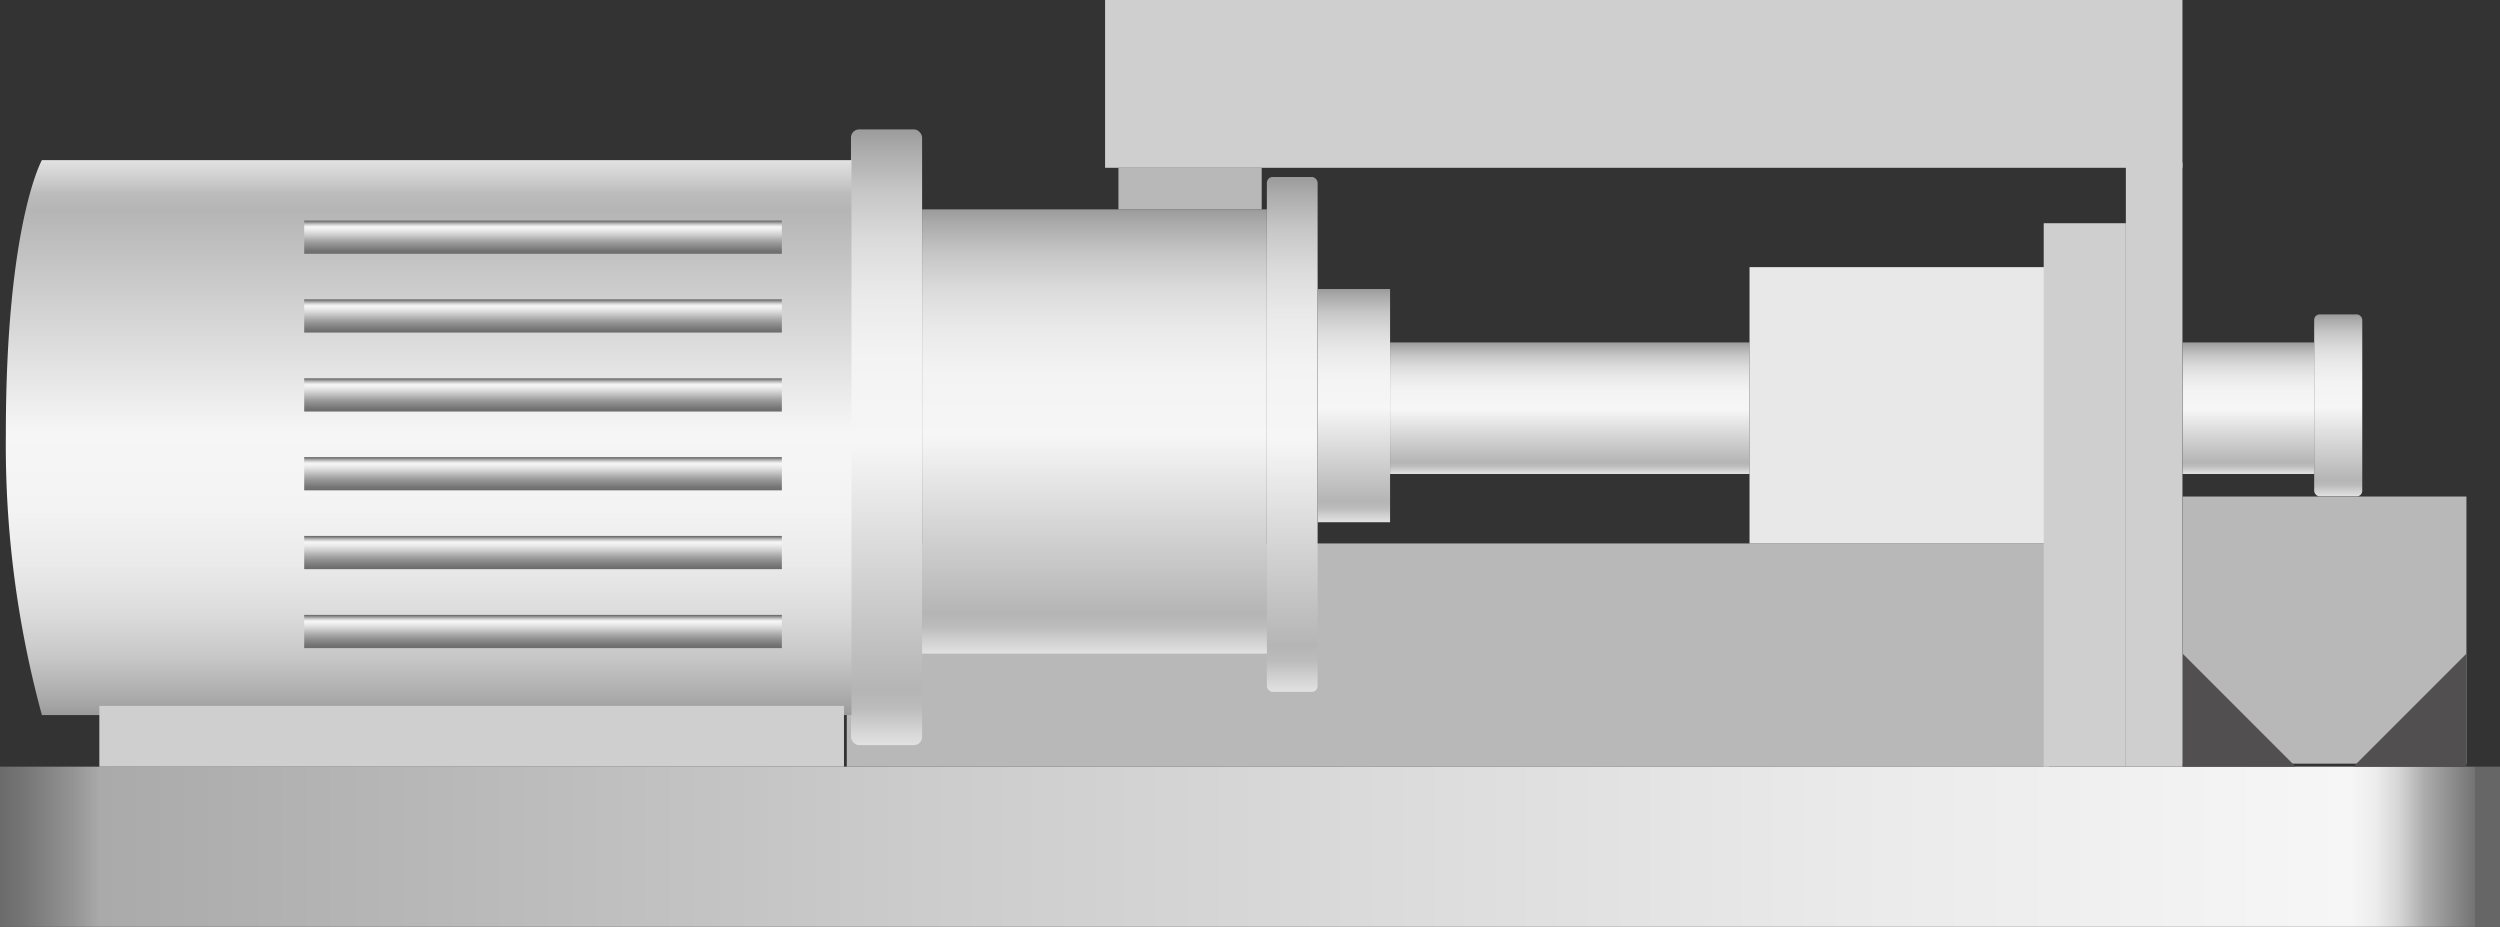<svg xmlns="http://www.w3.org/2000/svg" xmlns:xlink="http://www.w3.org/1999/xlink" viewBox="0 0 149.74 55.51"><rect x="0" y="0" width="149.74" height="55.51" fill="#333333" stroke="none"/><defs><style>.cls-1{fill:#b8b8b8;}.cls-2{fill:url(#未命名的渐变_105);}.cls-3{fill:url(#未命名的渐变_74);}.cls-4{fill:#514f4f;}.cls-5{fill:url(#未命名的渐变_105-2);}.cls-6{fill:url(#未命名的渐变_105-3);}.cls-7{fill:url(#未命名的渐变_105-4);}.cls-8{fill:url(#未命名的渐变_105-5);}.cls-9{fill:url(#未命名的渐变_105-6);}.cls-10{fill:url(#未命名的渐变_105-7);}.cls-11{fill:#cfcfcf;}.cls-12{fill:url(#未命名的渐变_105-8);}.cls-13{fill:url(#未命名的渐变_67);}.cls-14{fill:url(#未命名的渐变_67-2);}.cls-15{fill:url(#未命名的渐变_67-3);}.cls-16{fill:url(#未命名的渐变_67-4);}.cls-17{fill:url(#未命名的渐变_67-5);}.cls-18{fill:url(#未命名的渐变_67-6);}.cls-19{fill:#e8e8e8;}.cls-20{opacity:0.2;}</style><linearGradient id="未命名的渐变_105" x1="140.05" y1="29.74" x2="140.05" y2="18.83" gradientUnits="userSpaceOnUse"><stop offset="0" stop-color="#e2e2e2"/><stop offset="0.03" stop-color="#d0d0d0"/><stop offset="0.06" stop-color="#bcbcbc"/><stop offset="0.09" stop-color="#b5b5b5"/><stop offset="0.49" stop-color="#f6f6f6"/><stop offset="0.63" stop-color="#f3f3f3"/><stop offset="0.73" stop-color="#eaeaea"/><stop offset="0.82" stop-color="#dbdbdb"/><stop offset="0.9" stop-color="#c6c6c6"/><stop offset="0.97" stop-color="#aaa"/><stop offset="1" stop-color="#9b9b9b"/></linearGradient><linearGradient id="未命名的渐变_74" y1="50.71" x2="149.74" y2="50.71" gradientUnits="userSpaceOnUse"><stop offset="0" stop-color="#6b6b6b"/><stop offset="0.01" stop-color="#767676"/><stop offset="0.03" stop-color="#959595"/><stop offset="0.04" stop-color="#aaa"/><stop offset="0.37" stop-color="#ccc"/><stop offset="0.74" stop-color="#eaeaea"/><stop offset="0.94" stop-color="#f6f6f6"/><stop offset="0.95" stop-color="#ededed"/><stop offset="0.96" stop-color="#d4d4d4"/><stop offset="0.97" stop-color="#ababab"/><stop offset="0.99" stop-color="#737373"/><stop offset="0.99" stop-color="#666"/></linearGradient><linearGradient id="未命名的渐变_105-2" x1="53.1" y1="44.63" x2="53.1" y2="7.75" xlink:href="#未命名的渐变_105"/><linearGradient id="未命名的渐变_105-3" x1="77.41" y1="41.45" x2="77.41" y2="10.6" xlink:href="#未命名的渐变_105"/><linearGradient id="未命名的渐变_105-4" x1="65.56" y1="39.15" x2="65.56" y2="12.54" xlink:href="#未命名的渐变_105"/><linearGradient id="未命名的渐变_105-5" x1="81.09" y1="31.28" x2="81.09" y2="17.31" xlink:href="#未命名的渐变_105"/><linearGradient id="未命名的渐变_105-6" x1="94.03" y1="28.39" x2="94.03" y2="20.51" xlink:href="#未命名的渐变_105"/><linearGradient id="未命名的渐变_105-7" x1="134.67" y1="28.39" x2="134.67" y2="20.51" xlink:href="#未命名的渐变_105"/><linearGradient id="未命名的渐变_105-8" x1="-415.68" y1="394.35" x2="-382.45" y2="394.35" gradientTransform="translate(420.01 425.28) rotate(90)" xlink:href="#未命名的渐变_105"/><linearGradient id="未命名的渐变_67" x1="32.52" y1="15.2" x2="32.52" y2="13.21" gradientUnits="userSpaceOnUse"><stop offset="0" stop-color="#6b6b6b"/><stop offset="0.11" stop-color="#767676"/><stop offset="0.3" stop-color="#959595"/><stop offset="0.41" stop-color="#aaa"/><stop offset="0.56" stop-color="#ccc"/><stop offset="0.71" stop-color="#eaeaea"/><stop offset="0.8" stop-color="#f6f6f6"/><stop offset="0.83" stop-color="#ededed"/><stop offset="0.87" stop-color="#d4d4d4"/><stop offset="0.92" stop-color="#ababab"/><stop offset="0.98" stop-color="#737373"/><stop offset="0.99" stop-color="#666"/></linearGradient><linearGradient id="未命名的渐变_67-2" x1="32.52" y1="19.93" x2="32.52" y2="17.93" xlink:href="#未命名的渐变_67"/><linearGradient id="未命名的渐变_67-3" x1="32.52" y1="24.65" x2="32.52" y2="22.66" xlink:href="#未命名的渐变_67"/><linearGradient id="未命名的渐变_67-4" x1="32.52" y1="29.37" x2="32.52" y2="27.38" xlink:href="#未命名的渐变_67"/><linearGradient id="未命名的渐变_67-5" x1="32.52" y1="34.1" x2="32.52" y2="32.1" xlink:href="#未命名的渐变_67"/><linearGradient id="未命名的渐变_67-6" x1="32.52" y1="38.82" x2="32.52" y2="36.83" xlink:href="#未命名的渐变_67"/></defs><title>Environmental gas process（环境气体工艺）</title><g id="图层_2" data-name="图层 2"><g id="图层_125" data-name="图层 125"><g id="Environmental_gas_process_环境气体工艺_" data-name="Environmental gas process（环境气体工艺）"><rect class="cls-1" x="50.72" y="32.55" width="72" height="13.37"/><rect class="cls-2" x="138.61" y="18.83" width="2.88" height="10.9" rx="0.33"/><rect class="cls-3" y="45.92" width="149.74" height="9.59"/><rect class="cls-1" x="130.73" y="29.74" width="17" height="16"/><polygon class="cls-4" points="147.73 45.92 140.96 45.92 147.73 39.15 147.73 45.92"/><polygon class="cls-4" points="130.73 45.92 137.5 45.92 130.73 39.15 130.73 45.92"/><rect class="cls-5" x="50.97" y="7.75" width="4.26" height="36.88" rx="0.49"/><rect class="cls-6" x="75.88" y="10.6" width="3.04" height="30.84" rx="0.35"/><rect class="cls-7" x="55.23" y="12.54" width="20.65" height="26.61"/><rect class="cls-8" x="78.93" y="17.31" width="4.33" height="13.97"/><rect class="cls-9" x="83.26" y="20.51" width="21.53" height="7.88"/><rect class="cls-10" x="130.73" y="20.51" width="7.88" height="7.88"/><rect class="cls-11" x="127.33" y="9.73" width="3.39" height="36.19"/><rect class="cls-11" x="66.19" width="64.53" height="10.05"/><path class="cls-12" d="M2.51,42.83A61.6,61.6,0,0,1,.35,26C.35,13.42,2.51,9.59,2.51,9.59H51V42.83Z"/><rect class="cls-13" x="18.22" y="13.21" width="28.61" height="1.99"/><rect class="cls-14" x="18.22" y="17.93" width="28.61" height="1.99"/><rect class="cls-15" x="18.22" y="22.66" width="28.61" height="1.99"/><rect class="cls-16" x="18.22" y="27.38" width="28.61" height="1.99"/><rect class="cls-17" x="18.22" y="32.1" width="28.61" height="1.99"/><rect class="cls-18" x="18.22" y="36.83" width="28.61" height="1.99"/><rect class="cls-11" x="5.95" y="42.28" width="44.6" height="3.64"/><rect class="cls-19" x="104.79" y="16" width="18.23" height="16.55"/><rect class="cls-1" x="66.99" y="10.05" width="8.58" height="2.49"/><rect class="cls-11" x="122.41" y="13.37" width="4.92" height="32.55"/></g></g></g></svg>